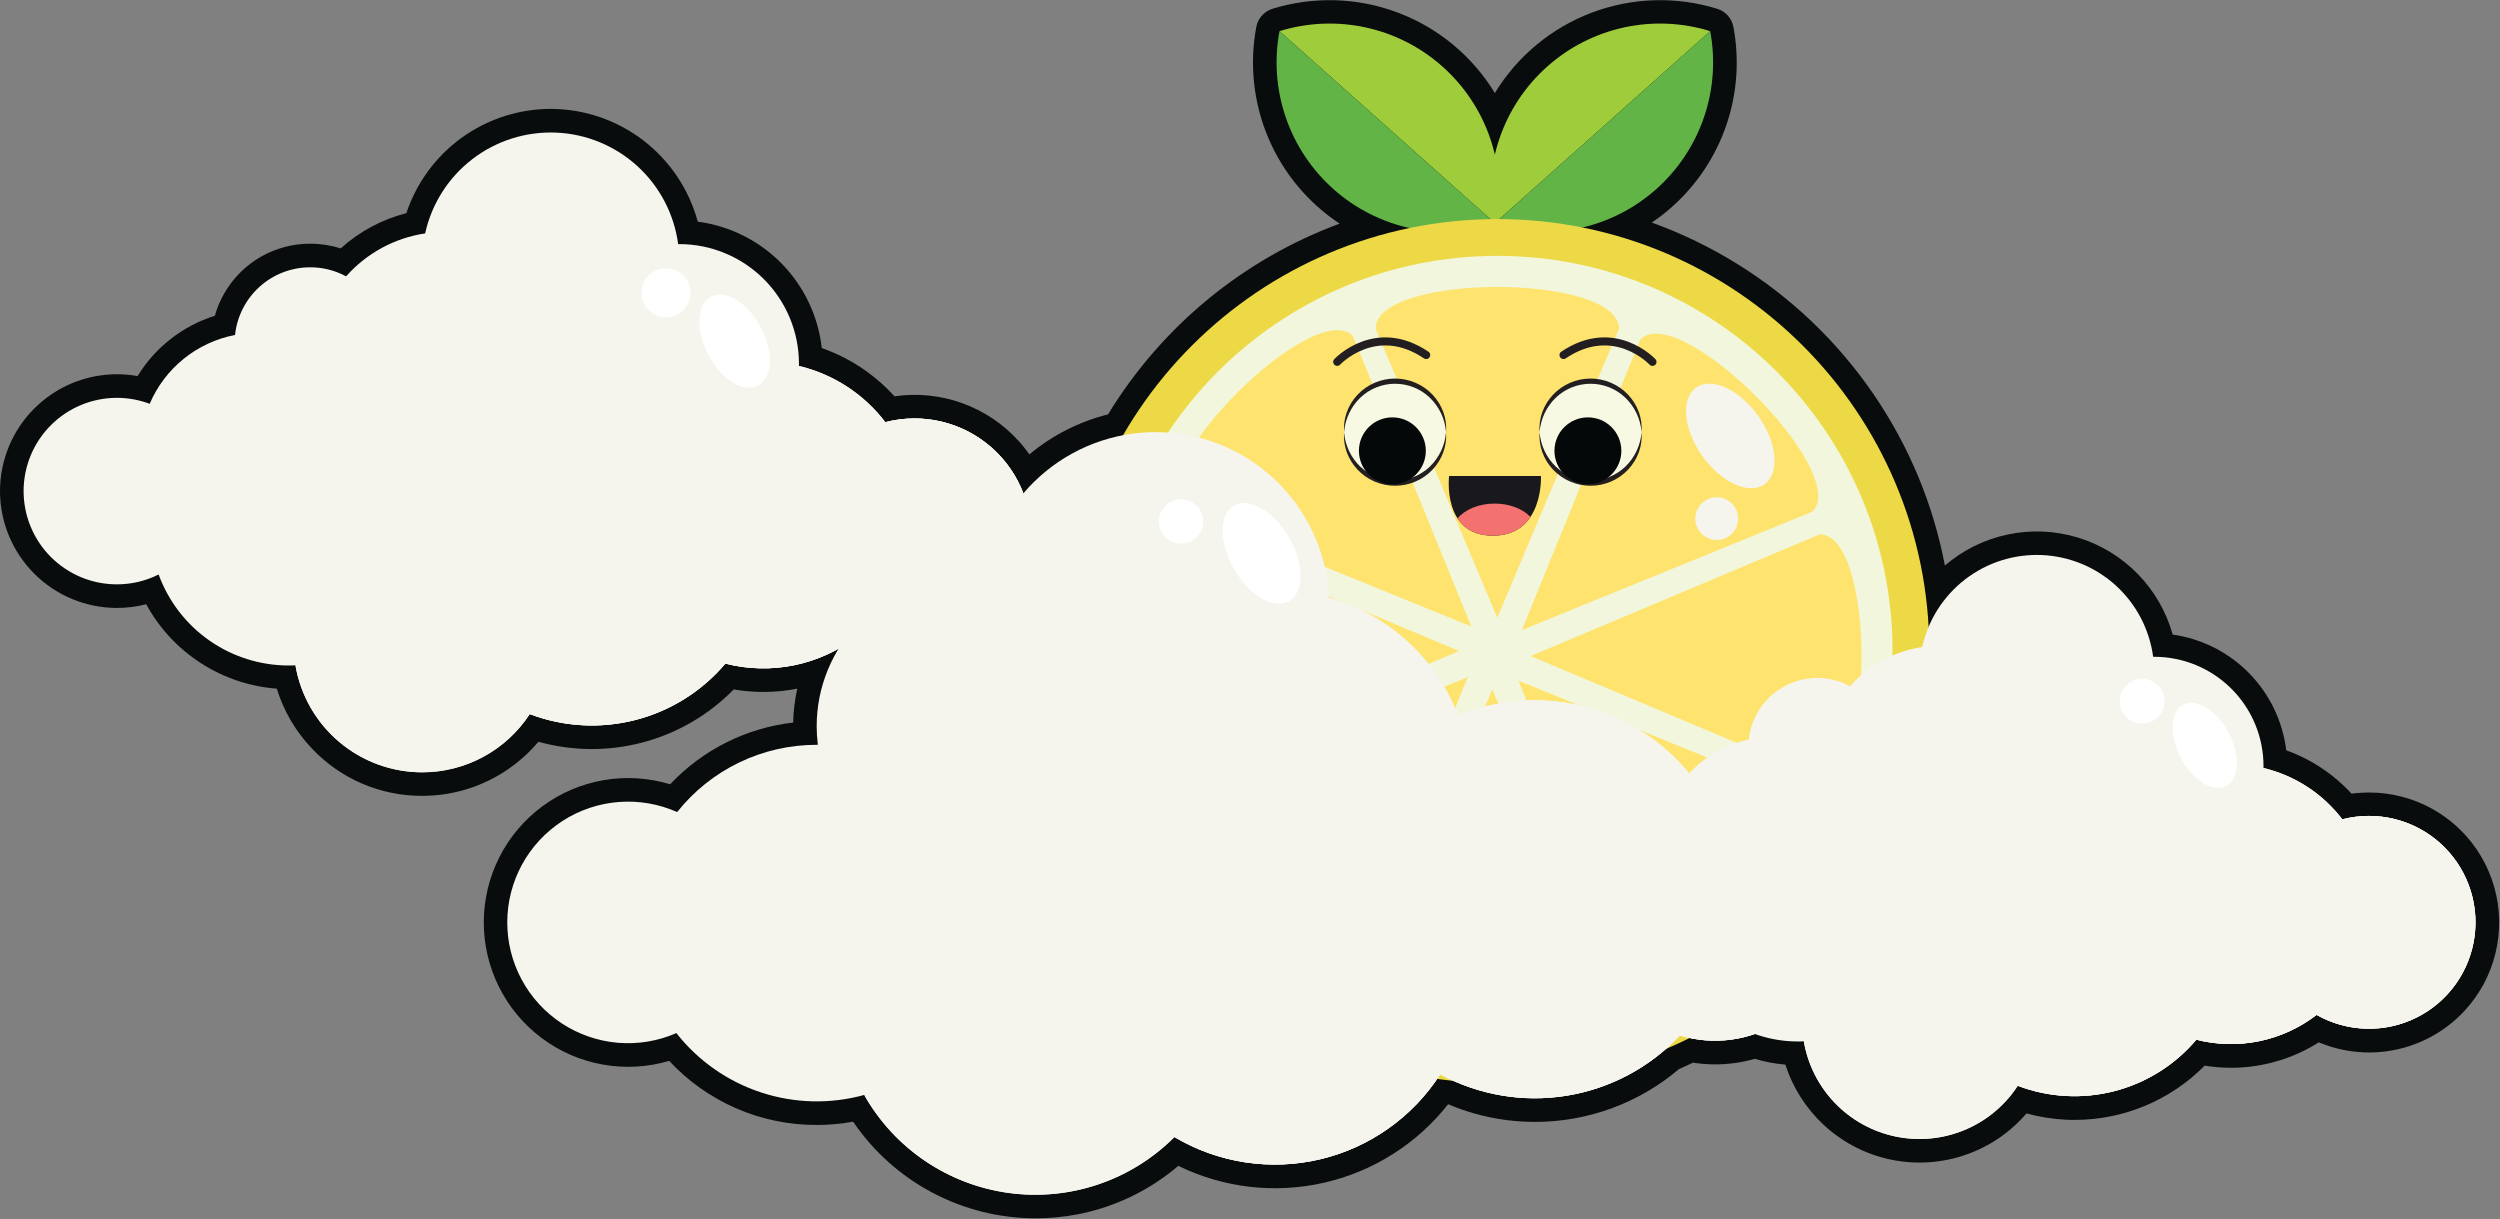 <svg width="1589" height="775" viewBox="0 0 1589 775" fill="none" xmlns="http://www.w3.org/2000/svg">
<rect x="0" y="0" width="1589" height="775" fill="#808080" stroke="none"/>
<g clip-path="url(#clip0_5470_14813)">
<path d="M658.08 774.359C635.231 774.328 612.735 768.717 592.549 758.013C572.362 747.309 555.096 731.836 542.25 712.94C534.605 714.332 526.851 715.032 519.08 715.03C501.487 715.074 484.075 711.477 467.939 704.466C451.803 697.455 437.293 687.181 425.32 674.29C411.603 678.352 397.126 679.15 383.045 676.622C368.964 674.094 355.669 668.309 344.222 659.728C332.775 651.148 323.492 640.01 317.115 627.204C310.738 614.398 307.443 600.279 307.494 585.973C307.544 571.667 310.938 557.571 317.406 544.81C323.873 532.05 333.234 520.978 344.742 512.478C356.249 503.979 369.584 498.288 383.683 495.859C397.781 493.43 412.252 494.331 425.94 498.49C446.56 476.586 474.265 462.686 504.15 459.25C504.3 452.004 505.171 444.792 506.75 437.72C499.677 439.102 492.487 439.799 485.28 439.8C481.71 439.8 478.11 439.63 474.57 439.3C473.39 439.19 472.22 439.06 471.05 438.91C469.48 438.71 467.91 438.48 466.35 438.21C450.531 454.353 430.668 465.954 408.835 471.801C387.002 477.648 364 477.527 342.23 471.45L341.7 472.07C337.903 476.499 333.712 480.576 329.18 484.25C327.03 486 324.8 487.66 322.57 489.17C321.763 489.73 320.943 490.27 320.11 490.79C317.202 492.641 314.198 494.336 311.11 495.87C309.59 496.62 308.11 497.33 306.6 497.96C305.09 498.59 303.66 499.18 302.15 499.75L300.61 500.31C298.4 501.09 296.12 501.8 293.85 502.42C285.531 504.694 276.944 505.844 268.32 505.84C255.173 505.888 242.157 503.23 230.081 498.031C218.006 492.832 207.13 485.203 198.13 475.62C187.905 464.863 180.304 451.889 175.92 437.71C158.707 436.404 142.095 430.81 127.598 421.439C113.1 412.068 101.179 399.218 92.92 384.06C86.835 385.628 80.574 386.418 74.29 386.41C54.598 386.391 35.717 378.562 21.79 364.641C7.863 350.719 0.026 331.842 0 312.15C0.021 292.449 7.859 273.562 21.794 259.635C35.728 245.708 54.619 237.88 74.32 237.87C78.722 237.868 83.116 238.256 87.45 239.03C98.656 220.74 116.105 207.124 136.57 200.7C140.293 187.489 148.239 175.861 159.192 167.591C170.145 159.32 183.505 154.863 197.23 154.9C203.776 154.897 210.284 155.909 216.52 157.9C228.418 147.152 242.749 139.454 258.28 135.47C264.114 117.993 274.791 102.533 289.07 90.89C306.317 76.883 327.853 69.23 350.07 69.21C371.348 69.257 392.02 76.3 408.901 89.253C425.782 102.205 437.936 120.349 443.49 140.89C463.716 143.547 482.469 152.901 496.757 167.461C511.045 182.021 520.045 200.947 522.32 221.22C532.463 224.757 542.042 229.742 550.76 236.02C557.159 240.62 563.061 245.875 568.37 251.7L568.54 251.89C582.981 249.791 597.717 251.27 611.453 256.198C625.189 261.125 637.506 269.35 647.32 280.15C648.32 281.15 649.21 282.28 650.12 283.38C651.56 285.13 652.95 286.95 654.27 288.82C668.807 276.68 685.899 267.984 704.27 263.38C738.275 207.545 790.136 164.828 851.45 142.15C831.311 128.829 815.546 109.866 806.128 87.633C796.71 65.4 794.057 40.883 798.5 17.15C799.002 14.462 800.228 11.963 802.047 9.922C803.866 7.881 806.208 6.376 808.82 5.57C834.976 -2.499 863.075 -1.612 888.67 8.089C914.265 17.79 935.893 35.751 950.13 59.13C964.366 35.754 985.992 17.794 1011.59 8.093C1037.18 -1.608 1065.28 -2.496 1091.43 5.57C1094.04 6.375 1096.39 7.879 1098.21 9.92C1100.03 11.961 1101.26 14.461 1101.76 17.15C1105.67 37.949 1104.13 59.404 1097.29 79.434C1090.46 99.463 1078.56 117.385 1062.76 131.46C1058.69 135.077 1054.39 138.418 1049.88 141.46C1087.84 155.165 1122.52 176.638 1151.71 204.506C1180.9 232.375 1203.95 266.026 1219.4 303.31C1226.89 321.409 1232.51 340.227 1236.17 359.47C1247.61 349.633 1261.34 342.842 1276.1 339.726C1290.87 336.61 1306.17 337.27 1320.61 341.645C1335.05 346.019 1348.15 353.967 1358.7 364.751C1369.25 375.536 1376.91 388.809 1380.96 403.34C1399.4 405.951 1416.47 414.573 1429.52 427.868C1442.57 441.163 1450.87 458.39 1453.13 476.88C1465.01 481.142 1476.01 487.533 1485.6 495.74C1487.83 497.64 1490 499.67 1492.06 501.74C1492.92 502.62 1493.78 503.52 1494.62 504.44C1495.62 504.31 1496.62 504.19 1497.62 504.09H1498.08C1500.66 503.85 1503.27 503.72 1505.84 503.72C1520.16 503.719 1534.23 507.438 1546.67 514.512C1559.12 521.586 1569.51 531.772 1576.84 544.072C1584.16 556.372 1588.17 570.365 1588.46 584.677C1588.74 598.99 1585.31 613.133 1578.49 625.719C1577.49 627.479 1576.49 629.279 1575.19 631.229C1564.78 647.31 1549.1 659.274 1530.85 665.073C1512.59 670.872 1492.88 670.146 1475.1 663.02L1473.81 662.49C1472.32 663.49 1470.81 664.359 1469.24 665.229C1468.43 665.69 1467.61 666.149 1466.77 666.589C1451.78 674.522 1435.08 678.672 1418.12 678.68C1412.48 678.678 1406.85 678.223 1401.29 677.32C1390.48 688.255 1377.6 696.934 1363.41 702.855C1349.22 708.776 1333.99 711.819 1318.61 711.81C1316.8 711.81 1314.97 711.81 1313.18 711.69C1304.68 711.28 1296.24 709.939 1288.03 707.69C1287.76 708.01 1287.48 708.32 1287.21 708.63C1281.63 714.95 1275.19 720.451 1268.08 724.969C1266.54 725.969 1264.95 726.89 1263.36 727.77C1262.24 728.39 1261.03 729.02 1259.67 729.69C1258.9 730.07 1258.11 730.45 1257.31 730.82C1241.21 738.185 1223.28 740.609 1205.8 737.784C1188.32 734.959 1172.07 727.012 1159.11 714.95C1147.87 704.468 1139.49 691.288 1134.77 676.66C1128.18 676.114 1121.67 674.887 1115.34 673C1107.15 675.343 1098.66 676.532 1090.14 676.53C1088.98 676.53 1087.83 676.53 1086.67 676.46C1085.51 676.39 1084.28 676.349 1082.93 676.24C1080.65 676.06 1078.36 675.8 1076.08 675.44C1073.04 676.886 1070.04 678.263 1067.08 679.57C1041.54 701.209 1009.15 713.083 975.68 713.08C969.86 713.077 964.046 712.72 958.27 712.01C954.94 711.6 951.56 711.06 948.27 710.4C945.94 709.95 943.59 709.399 941.27 708.839C939.39 708.37 937.75 707.93 936.27 707.49C930.885 705.924 925.599 704.037 920.44 701.839C900.639 726.991 872.817 744.598 841.611 751.725C810.404 758.853 777.697 755.071 748.94 741.01C732.372 755.138 712.729 765.196 691.58 770.38C690.37 770.68 689.16 770.95 687.94 771.22C687 771.42 686.06 771.619 685.11 771.799C676.204 773.522 667.151 774.38 658.08 774.359Z" fill="#080C0D"/>
<path d="M983.39 42.329C969.514 54.686 959.068 70.421 953.067 88.005C947.066 105.59 945.713 124.428 949.14 142.689L1087.01 19.799C1069.26 14.304 1050.39 13.49 1032.24 17.438C1014.08 21.386 997.254 29.96 983.39 42.329Z" fill="#9FCC3B"/>
<path d="M1087.01 19.8L949.141 142.69C966.891 148.179 985.758 148.989 1003.91 145.043C1022.07 141.096 1038.9 132.526 1052.77 120.164C1066.64 107.801 1077.08 92.066 1083.08 74.481C1089.08 56.897 1090.43 38.062 1087.01 19.8Z" fill="#63B446"/>
<path d="M916.87 42.33C930.747 54.685 941.192 70.42 947.192 88.005C953.191 105.591 954.541 124.429 951.11 142.689L813.24 19.799C830.991 14.303 849.86 13.489 868.018 17.437C886.176 21.384 903.004 29.959 916.87 42.33Z" fill="#9FCC3B"/>
<path d="M813.241 19.8L951.111 142.69C933.361 148.176 914.495 148.984 896.341 145.036C878.187 141.089 861.36 132.519 847.492 120.157C833.623 107.795 823.182 92.061 817.182 74.478C811.181 56.895 809.823 38.061 813.241 19.8Z" fill="#63B446"/>
<path d="M951.701 688.4C1103.34 688.4 1226.27 565.471 1226.27 413.83C1226.27 262.189 1103.34 139.26 951.701 139.26C800.06 139.26 677.131 262.189 677.131 413.83C677.131 565.471 800.06 688.4 951.701 688.4Z" fill="#EDD946"/>
<path d="M951.7 665.03C1090.43 665.03 1202.9 552.564 1202.9 413.83C1202.9 275.096 1090.43 162.63 951.7 162.63C812.966 162.63 700.5 275.096 700.5 413.83C700.5 552.564 812.966 665.03 951.7 665.03Z" fill="#F2F6DC"/>
<path d="M874.32 208.92C874.32 173.55 1029.03 173.55 1029.03 208.92L951.68 392.67L874.32 208.92Z" fill="#FEE46E"/>
<path d="M750.539 322.98C725.539 297.98 834.929 188.58 859.929 213.58L935.169 398.22L750.539 322.98Z" fill="#FEE46E"/>
<path d="M743.639 491.149C708.279 491.149 708.279 336.449 743.639 336.449L927.399 413.799L743.639 491.149Z" fill="#FEE46E"/>
<path d="M857.701 614.999C832.701 639.999 723.301 530.609 748.301 505.609L932.941 430.369L857.701 614.999Z" fill="#FEE46E"/>
<path d="M1025.91 621.899C1025.91 657.259 871.199 657.259 871.199 621.899L948.549 438.149L1025.91 621.899Z" fill="#FEE46E"/>
<path d="M1149.72 507.84C1174.72 532.84 1065.33 642.24 1040.33 617.23L965.09 432.6L1149.72 507.84Z" fill="#FEE46E"/>
<path d="M1156.62 339.63C1191.98 339.63 1191.98 494.34 1156.62 494.34L972.859 416.99L1156.62 339.63Z" fill="#FEE46E"/>
<path d="M1042.56 215.81C1067.56 190.81 1176.96 300.2 1151.95 325.21L967.32 400.45L1042.56 215.81Z" fill="#FEE46E"/>
<path d="M1121.49 307.835C1131.35 300.861 1129.61 281.448 1117.61 264.475C1105.6 247.501 1087.87 239.394 1078.02 246.368C1068.16 253.341 1069.9 272.754 1081.9 289.728C1093.91 306.701 1111.63 314.808 1121.49 307.835Z" fill="#F5F4ED"/>
<path d="M1091.14 343.239C1098.65 343.239 1104.74 337.15 1104.74 329.639C1104.74 322.128 1098.65 316.039 1091.14 316.039C1083.63 316.039 1077.54 322.128 1077.54 329.639C1077.54 337.15 1083.63 343.239 1091.14 343.239Z" fill="#F5F4ED"/>
<path d="M849.93 230.01C849.93 230.01 874.29 203.91 906.49 225.66" stroke="#231F20" stroke-width="5.11" stroke-miterlimit="10" stroke-linecap="round"/>
<path d="M1050.32 230.01C1050.32 230.01 1025.96 203.91 993.76 225.66" stroke="#231F20" stroke-width="5.11" stroke-miterlimit="10" stroke-linecap="round"/>
<path d="M979.429 302.529C979.429 302.529 981.349 340.479 948.869 340.479C916.389 340.479 921.039 302.529 921.039 302.529H979.429Z" fill="#19181C"/>
<path d="M926.41 329.469C930.41 335.669 937.3 340.469 948.87 340.469C961.01 340.469 968.34 335.179 972.76 328.539C967.87 323.439 959.51 320.069 950 320.069C939.93 320.079 931.15 323.859 926.41 329.469Z" fill="#F37270"/>
<path d="M886.689 307.079C904.583 307.079 919.089 292.573 919.089 274.679C919.089 256.785 904.583 242.279 886.689 242.279C868.795 242.279 854.289 256.785 854.289 274.679C854.289 292.573 868.795 307.079 886.689 307.079Z" fill="#F8F9E3"/>
<path d="M1010.97 307.079C1028.86 307.079 1043.37 292.573 1043.37 274.679C1043.37 256.785 1028.86 242.279 1010.97 242.279C993.076 242.279 978.57 256.785 978.57 274.679C978.57 292.573 993.076 307.079 1010.97 307.079Z" fill="#F8F9E3"/>
<path d="M854.321 274.68C853.981 270.37 854.564 266.036 856.031 261.969C857.528 257.83 859.863 254.045 862.891 250.849C865.946 247.62 869.627 245.047 873.711 243.29C877.817 241.523 882.24 240.611 886.711 240.611C891.181 240.611 895.604 241.523 899.711 243.29C903.796 245.05 907.48 247.622 910.541 250.849C913.564 254.046 915.896 257.831 917.391 261.969C918.86 266.036 919.447 270.369 919.111 274.68C918.474 266.313 914.766 258.477 908.701 252.68C902.758 247.053 894.885 243.917 886.701 243.917C878.517 243.917 870.644 247.053 864.701 252.68C858.646 258.482 854.949 266.317 854.321 274.68Z" fill="#231F20"/>
<path d="M919.089 274.68C919.425 278.99 918.842 283.322 917.379 287.39C915.877 291.526 913.542 295.311 910.519 298.51C907.461 301.74 903.776 304.312 899.689 306.07C895.583 307.838 891.16 308.75 886.689 308.75C882.219 308.75 877.795 307.838 873.689 306.07C869.603 304.312 865.918 301.74 862.859 298.51C859.837 295.311 857.502 291.526 855.999 287.39C854.537 283.322 853.954 278.99 854.289 274.68C854.917 283.049 858.627 290.887 864.699 296.68C870.642 302.306 878.515 305.442 886.699 305.442C894.883 305.442 902.756 302.306 908.699 296.68C914.758 290.879 918.458 283.044 919.089 274.68Z" fill="#231F20"/>
<path d="M884.99 307.799C896.732 307.799 906.25 298.281 906.25 286.539C906.25 274.798 896.732 265.279 884.99 265.279C873.249 265.279 863.73 274.798 863.73 286.539C863.73 298.281 873.249 307.799 884.99 307.799Z" fill="#040809"/>
<path d="M978.57 274.679C978.236 270.37 978.819 266.038 980.28 261.969C981.778 257.83 984.113 254.045 987.14 250.849C990.197 247.617 993.883 245.045 997.97 243.289C1002.08 241.521 1006.5 240.609 1010.97 240.609C1015.44 240.609 1019.86 241.521 1023.97 243.289C1028.06 245.05 1031.74 247.622 1034.8 250.849C1037.82 254.046 1040.16 257.831 1041.65 261.969C1043.12 266.036 1043.71 270.369 1043.37 274.679C1042.73 266.313 1039.03 258.477 1032.96 252.679C1027.02 247.053 1019.14 243.917 1010.96 243.917C1002.78 243.917 994.903 247.053 988.96 252.679C982.902 258.48 979.201 266.316 978.57 274.679Z" fill="#231F20"/>
<path d="M1043.37 274.68C1043.71 278.99 1043.12 283.322 1041.66 287.39C1040.16 291.526 1037.82 295.311 1034.8 298.51C1031.74 301.74 1028.06 304.312 1023.97 306.07C1019.86 307.838 1015.44 308.75 1010.97 308.75C1006.5 308.75 1002.08 307.838 997.971 306.07C993.886 304.31 990.201 301.737 987.141 298.51C984.117 295.313 981.785 291.528 980.291 287.39C978.82 283.323 978.234 278.99 978.571 274.68C979.207 283.046 982.915 290.882 988.981 296.68C994.924 302.306 1002.8 305.442 1010.98 305.442C1019.16 305.442 1027.04 302.306 1032.98 296.68C1039.04 290.879 1042.74 283.044 1043.37 274.68Z" fill="#231F20"/>
<path d="M1009.27 307.799C1021.01 307.799 1030.53 298.281 1030.53 286.539C1030.53 274.798 1021.01 265.279 1009.27 265.279C997.528 265.279 988.01 274.798 988.01 286.539C988.01 298.281 997.528 307.799 1009.27 307.799Z" fill="#040809"/>
<path d="M581.32 265.97C575.042 265.965 568.788 266.758 562.71 268.33C549.084 250.443 529.691 237.82 507.82 232.6C507.82 232.15 507.82 231.72 507.82 231.27C507.823 211.091 499.812 191.737 485.549 177.463C471.286 163.189 451.939 155.163 431.76 155.15H431.03C428.494 136.107 419.33 118.566 405.148 105.608C390.966 92.649 372.671 85.101 353.478 84.29C334.284 83.478 315.418 89.454 300.192 101.169C284.966 112.884 274.354 129.589 270.22 148.35C250.79 151.269 233.005 160.929 219.98 175.64C212.975 171.861 205.139 169.888 197.18 169.9C185.308 169.89 173.854 174.279 165.029 182.221C156.205 190.162 150.637 201.092 149.4 212.9C137.463 215.191 126.272 220.38 116.811 228.01C107.349 235.641 99.908 245.479 95.14 256.66C88.468 254.15 81.398 252.866 74.27 252.87C58.55 252.872 43.474 259.119 32.359 270.236C21.244 281.353 15 296.429 15 312.15C15.001 319.936 16.537 327.647 19.519 334.84C22.502 342.033 26.872 348.568 32.381 354.071C37.89 359.574 44.429 363.938 51.625 366.913C58.821 369.888 66.533 371.416 74.32 371.41C83.524 371.419 92.603 369.276 100.83 365.15C107.016 382.105 118.265 396.748 133.053 407.094C147.84 417.44 165.452 422.99 183.5 422.99C184.94 422.99 186.38 422.99 187.8 422.88C191.043 441.897 200.908 459.155 215.649 471.599C230.39 484.044 249.058 490.873 268.35 490.88C281.927 490.884 295.29 487.503 307.232 481.042C319.173 474.582 329.315 465.246 336.74 453.88C358.235 462.048 381.734 463.349 404 457.603C426.265 451.858 446.201 439.349 461.06 421.8C475.418 425.47 490.423 425.822 504.938 422.83C519.452 419.837 533.094 413.579 544.83 404.53C554.696 410.11 565.71 413.352 577.026 414.006C588.342 414.66 599.656 412.709 610.1 408.303C620.543 403.897 629.835 397.153 637.262 388.591C644.689 380.029 650.053 369.876 652.939 358.916C655.826 347.955 656.158 336.478 653.912 325.368C651.666 314.258 646.9 303.812 639.982 294.834C633.064 285.856 624.177 278.584 614.007 273.58C603.837 268.576 592.655 265.972 581.32 265.97Z" fill="#F5F4ED"/>
<g style="mix-blend-mode:multiply">
<path d="M461.01 421.76C475.368 425.43 490.373 425.782 504.888 422.79C519.402 419.798 533.044 413.539 544.78 404.49C555.333 410.467 567.192 413.761 579.316 414.083C591.439 414.405 603.456 411.745 614.312 406.337C625.167 400.929 634.528 392.938 641.574 383.066C648.619 373.194 653.132 361.743 654.717 349.72C656.302 337.696 654.911 325.467 650.665 314.106C646.418 302.746 639.448 292.602 630.365 284.566C621.282 276.529 610.365 270.846 598.572 268.015C586.779 265.184 574.471 265.292 562.73 268.33C562.73 268.33 619.45 348.81 526.34 361.62C526.34 361.62 492.34 417.02 450.51 384.21C450.51 384.21 390.91 452.28 333.59 405.87C333.59 405.87 286.3 490.87 187.75 422.87C190.993 441.887 200.858 459.145 215.599 471.589C230.34 484.034 249.008 490.863 268.3 490.87C281.877 490.874 295.24 487.493 307.182 481.032C319.123 474.572 329.265 465.236 336.69 453.87C358.185 462.038 381.684 463.339 403.95 457.593C426.215 451.848 446.151 439.339 461.01 421.79V421.76Z" fill="#F5F4ED"/>
</g>
<path d="M481.841 245.127C491.042 240.268 491.812 223.664 483.561 208.041C475.31 192.419 461.163 183.693 451.962 188.552C442.761 193.411 441.991 210.015 450.242 225.638C458.493 241.261 472.64 249.986 481.841 245.127Z" fill="white"/>
<path d="M423.311 201.7C431.927 201.7 438.911 194.716 438.911 186.1C438.911 177.484 431.927 170.5 423.311 170.5C414.695 170.5 407.711 177.484 407.711 186.1C407.711 194.716 414.695 201.7 423.311 201.7Z" fill="white"/>
<path d="M631.721 326.038C639.137 318.622 636.249 303.711 625.272 292.734C614.294 281.756 599.383 278.869 591.967 286.285C584.551 293.701 587.438 308.612 598.416 319.59C609.393 330.567 624.304 333.455 631.721 326.038Z" fill="white"/>
<g style="mix-blend-mode:multiply">
<path d="M461.009 421.76C475.367 425.43 490.373 425.782 504.887 422.79C519.401 419.798 533.044 413.539 544.779 404.49C555.332 410.466 567.191 413.76 579.315 414.083C591.439 414.405 603.456 411.745 614.311 406.337C625.167 400.928 634.528 392.938 641.573 383.066C648.618 373.194 653.131 361.743 654.716 349.719C656.302 337.696 654.91 325.467 650.664 314.106C646.418 302.746 639.447 292.602 630.364 284.565C621.281 276.529 610.364 270.846 598.571 268.015C586.778 265.184 574.471 265.292 562.729 268.33C549.103 250.443 529.711 237.82 507.839 232.6C507.839 232.6 576.449 399.6 336.689 453.84C358.185 462.008 381.684 463.309 403.949 457.563C426.215 451.818 446.15 439.309 461.009 421.76Z" fill="#F5F4ED"/>
</g>
<path d="M1505.79 518.61C1500.05 518.604 1494.34 519.33 1488.79 520.77C1476.35 504.441 1458.65 492.914 1438.69 488.14C1438.69 487.74 1438.69 487.34 1438.69 486.94C1438.69 468.512 1431.37 450.84 1418.34 437.81C1405.31 424.78 1387.64 417.46 1369.21 417.46H1368.54C1366.22 400.08 1357.86 384.072 1344.92 372.246C1331.97 360.419 1315.28 353.529 1297.76 352.786C1280.24 352.042 1263.02 357.493 1249.12 368.18C1235.22 378.868 1225.53 394.109 1221.75 411.23C1204.02 413.9 1187.8 422.722 1175.92 436.15C1169.58 432.733 1162.5 430.929 1155.3 430.897C1148.1 430.865 1141.01 432.606 1134.64 435.966C1128.27 439.327 1122.83 444.203 1118.8 450.165C1114.76 456.126 1112.26 462.99 1111.5 470.15C1100.6 472.244 1090.37 476.988 1081.74 483.963C1073.1 490.939 1066.31 499.931 1061.96 510.15C1053.55 506.977 1044.48 505.949 1035.57 507.161C1026.66 508.372 1018.2 511.783 1010.94 517.087C1003.68 522.391 997.857 529.42 993.996 537.539C990.135 545.657 988.358 554.61 988.825 563.588C989.292 572.566 991.989 581.286 996.671 588.96C1001.35 596.635 1007.87 603.021 1015.64 607.543C1023.41 612.065 1032.19 614.58 1041.17 614.861C1050.16 615.141 1059.07 613.178 1067.11 609.15C1072.76 624.627 1083.03 637.994 1096.53 647.439C1110.03 656.883 1126.1 661.949 1142.58 661.95C1143.9 661.95 1145.2 661.95 1146.5 661.85C1149.01 676.636 1155.93 690.321 1166.34 701.119C1176.75 711.916 1190.17 719.324 1204.86 722.375C1219.54 725.427 1234.81 723.98 1248.66 718.224C1262.51 712.468 1274.3 702.67 1282.5 690.11C1302.12 697.568 1323.57 698.757 1343.9 693.513C1364.23 688.269 1382.43 676.85 1395.99 660.83C1409.1 664.176 1422.79 664.495 1436.04 661.763C1449.29 659.03 1461.75 653.318 1472.46 645.06C1481.46 650.169 1491.52 653.143 1501.86 653.752C1512.19 654.362 1522.53 652.591 1532.07 648.575C1541.61 644.56 1550.1 638.407 1556.89 630.592C1563.68 622.776 1568.59 613.506 1571.23 603.496C1573.87 593.486 1574.18 583.004 1572.13 572.856C1570.08 562.708 1565.73 553.166 1559.41 544.965C1553.09 536.764 1544.98 530.123 1535.69 525.554C1526.4 520.984 1516.18 518.609 1505.83 518.61H1505.79Z" fill="#F5F4ED"/>
<g style="mix-blend-mode:multiply">
<path d="M1395.95 660.829C1409.06 664.176 1422.75 664.495 1436 661.762C1449.25 659.03 1461.71 653.318 1472.42 645.059C1482.05 650.519 1492.88 653.528 1503.95 653.824C1515.02 654.12 1525.99 651.693 1535.9 646.756C1545.82 641.819 1554.36 634.524 1560.8 625.51C1567.23 616.497 1571.35 606.042 1572.8 595.064C1574.24 584.085 1572.97 572.919 1569.1 562.547C1565.22 552.175 1558.85 542.914 1550.56 535.578C1542.26 528.242 1532.29 523.054 1521.53 520.472C1510.76 517.89 1499.52 517.992 1488.8 520.769C1488.8 520.769 1540.58 594.229 1455.58 605.929C1455.58 605.929 1424.52 656.499 1386.37 626.549C1386.37 626.549 1331.96 688.679 1279.63 646.319C1279.63 646.319 1236.47 723.879 1146.5 661.849C1149.01 676.636 1155.93 690.321 1166.34 701.118C1176.75 711.916 1190.17 719.324 1204.86 722.375C1219.54 725.427 1234.81 723.98 1248.66 718.224C1262.51 712.468 1274.3 702.67 1282.5 690.109C1302.12 697.567 1323.57 698.756 1343.9 693.512C1364.23 688.268 1382.43 676.849 1395.99 660.829H1395.95Z" fill="#F5F4ED"/>
</g>
<path d="M1414.96 499.57C1423.36 495.134 1424.07 479.977 1416.54 465.717C1409.01 451.457 1396.09 443.493 1387.69 447.929C1379.29 452.366 1378.59 467.522 1386.12 481.782C1393.65 496.042 1406.56 504.006 1414.96 499.57Z" fill="white"/>
<path d="M1361.53 459.94C1369.39 459.94 1375.77 453.565 1375.77 445.7C1375.77 437.835 1369.39 431.46 1361.53 431.46C1353.66 431.46 1347.29 437.835 1347.29 445.7C1347.29 453.565 1353.66 459.94 1361.53 459.94Z" fill="white"/>
<path d="M1551.77 573.444C1558.54 566.676 1555.9 553.066 1545.88 543.045C1535.86 533.024 1522.25 530.387 1515.48 537.155C1508.72 543.923 1511.35 557.533 1521.37 567.554C1531.4 577.574 1545.01 580.212 1551.77 573.444Z" fill="white"/>
<g style="mix-blend-mode:multiply">
<path d="M1395.95 660.83C1409.06 664.176 1422.76 664.495 1436 661.763C1449.25 659.03 1461.71 653.318 1472.42 645.06C1482.05 650.519 1492.88 653.529 1503.95 653.825C1515.02 654.121 1525.99 651.693 1535.91 646.757C1545.82 641.82 1554.37 634.524 1560.8 625.511C1567.23 616.498 1571.35 606.042 1572.8 595.064C1574.25 584.086 1572.97 572.92 1569.1 562.548C1565.22 552.175 1558.85 542.915 1550.56 535.578C1542.26 528.242 1532.29 523.055 1521.53 520.473C1510.76 517.891 1499.52 517.993 1488.8 520.77C1476.36 504.441 1458.66 492.914 1438.7 488.14C1438.7 488.14 1501.33 640.57 1282.46 690.14C1302.08 697.598 1323.53 698.787 1343.86 693.543C1364.19 688.299 1382.39 676.88 1395.95 660.86V660.83Z" fill="#F5F4ED"/>
</g>
<path d="M1090.09 507.95C1088.37 507.95 1086.66 508.009 1084.97 508.119C1069.56 481.592 1045.03 461.567 1015.95 451.771C986.878 441.976 955.234 443.077 926.91 454.869C919.939 436.838 908.887 420.665 894.621 407.619C880.354 394.572 863.261 385.006 844.68 379.669C843.376 352.363 831.976 326.515 812.692 307.138C793.408 287.762 767.614 276.239 740.315 274.804C713.015 273.368 686.156 282.124 664.946 299.372C643.737 316.62 629.69 341.131 625.53 368.149C621.477 367.631 617.396 367.371 613.31 367.369C600.936 367.368 588.683 369.804 577.251 374.539C565.818 379.273 555.43 386.213 546.68 394.962C537.93 403.712 530.989 414.099 526.253 425.531C521.517 436.963 519.08 449.215 519.08 461.589C519.083 465.538 519.33 469.482 519.82 473.399H519.08C502.033 473.383 485.202 477.219 469.846 484.622C454.489 492.024 441.005 502.802 430.4 516.149C418.732 510.956 405.953 508.756 393.22 509.748C380.487 510.741 368.203 514.894 357.48 521.832C346.758 528.769 337.935 538.273 331.812 549.481C325.689 560.689 322.459 573.247 322.415 586.019C322.37 598.79 325.512 611.371 331.557 622.621C337.602 633.872 346.358 643.436 357.032 650.449C367.706 657.461 379.961 661.7 392.686 662.781C405.412 663.862 418.206 661.751 429.91 656.639C443.724 674.231 462.428 687.348 483.674 694.342C504.919 701.337 527.758 701.896 549.32 695.95C558.807 712.716 572.044 727.062 587.994 737.865C603.944 748.668 622.177 755.637 641.267 758.226C660.357 760.815 679.787 758.954 698.039 752.79C716.291 746.625 732.87 736.323 746.48 722.69C774.317 739.215 807.481 744.297 838.989 736.864C870.497 729.431 897.893 710.064 915.41 682.839C939.965 696.109 968.22 700.883 995.772 696.417C1023.32 691.951 1048.62 678.496 1067.73 658.149C1078.29 661.365 1089.42 662.266 1100.36 660.79C1111.3 659.315 1121.79 655.498 1131.12 649.599C1140.45 643.701 1148.4 635.86 1154.43 626.61C1160.45 617.361 1164.41 606.921 1166.04 596.003C1167.67 585.084 1166.92 573.944 1163.85 563.34C1160.78 552.737 1155.45 542.921 1148.25 534.561C1141.04 526.2 1132.11 519.493 1122.07 514.895C1112.04 510.298 1101.13 507.919 1090.09 507.919V507.95Z" fill="#F5F4ED"/>
<g style="mix-blend-mode:multiply">
<path d="M1016.41 531.609C1016.41 531.609 1060.27 537.959 1054.53 580.859C1048.79 623.759 1004.75 628.859 983.329 609.539C983.329 609.539 953.939 644.399 896.329 624.619C896.329 624.619 834.169 690.619 736.919 655.989C736.919 655.989 641.559 773.519 549.289 695.989C558.777 712.756 572.013 727.101 587.963 737.905C603.914 748.708 622.146 755.677 641.236 758.266C660.326 760.855 679.756 758.994 698.008 752.83C716.26 746.665 732.839 736.363 746.449 722.729C774.286 739.255 807.45 744.336 838.958 736.904C870.466 729.471 897.862 710.104 915.379 682.879C939.942 696.151 968.206 700.923 995.764 696.449C1023.32 691.976 1048.63 678.509 1067.73 658.149C1078.29 661.365 1089.42 662.266 1100.36 660.79C1111.3 659.315 1121.79 655.498 1131.12 649.599C1140.45 643.701 1148.4 635.859 1154.43 626.61C1160.45 617.361 1164.41 606.921 1166.04 596.003C1167.66 585.084 1166.92 573.943 1163.84 563.34C1160.77 552.737 1155.45 542.921 1148.24 534.56C1141.04 526.2 1132.11 519.493 1122.07 514.895C1112.04 510.298 1101.13 507.918 1090.09 507.919C1088.37 507.919 1086.66 507.979 1084.97 508.099C1069.56 481.569 1045.03 461.543 1015.95 451.745C986.879 441.948 955.235 443.048 926.909 454.839C926.909 454.839 1010.91 450.149 1016.41 531.609Z" fill="#F5F4ED"/>
</g>
<path d="M819.385 382.116C829.037 376.544 829.006 358.421 819.316 341.638C809.626 324.854 793.947 315.766 784.295 321.339C774.643 326.911 774.674 345.034 784.363 361.818C794.053 378.601 809.733 387.689 819.385 382.116Z" fill="white"/>
<path d="M750.699 345.57C758.481 345.57 764.789 339.261 764.789 331.48C764.789 323.698 758.481 317.39 750.699 317.39C742.918 317.39 736.609 323.698 736.609 331.48C736.609 339.261 742.918 345.57 750.699 345.57Z" fill="white"/>
<path d="M1144.33 562.454C1148.62 550.867 1138.35 536.391 1121.4 530.122C1104.46 523.853 1087.24 528.164 1082.96 539.751C1078.67 551.338 1088.93 565.814 1105.88 572.083C1122.83 578.353 1140.05 574.042 1144.33 562.454Z" fill="white"/>
<path d="M1060.16 546.099C1068.16 546.099 1074.65 539.612 1074.65 531.609C1074.65 523.607 1068.16 517.119 1060.16 517.119C1052.16 517.119 1045.67 523.607 1045.67 531.609C1045.67 539.612 1052.16 546.099 1060.16 546.099Z" fill="white"/>
<g style="mix-blend-mode:multiply">
<path d="M915.43 682.839C939.983 696.104 968.234 700.875 995.781 696.409C1023.33 691.943 1048.63 678.491 1067.73 658.149C1078.29 661.365 1089.42 662.266 1100.36 660.79C1111.3 659.315 1121.79 655.498 1131.12 649.599C1140.45 643.701 1148.4 635.859 1154.43 626.61C1160.45 617.361 1164.41 606.921 1166.04 596.003C1167.67 585.084 1166.92 573.943 1163.85 563.34C1160.78 552.737 1155.45 542.921 1148.25 534.56C1141.04 526.2 1132.11 519.493 1122.07 514.895C1112.04 510.298 1101.13 507.918 1090.09 507.919C1088.37 507.919 1086.66 507.979 1084.97 508.099C1069.56 481.569 1045.03 461.543 1015.96 451.745C986.88 441.948 955.235 443.048 926.91 454.839C926.91 454.839 972.98 663.309 746.5 722.659C774.337 739.185 807.501 744.266 839.009 736.834C870.517 729.401 897.913 710.034 915.43 682.809V682.839Z" fill="#F5F4ED"/>
</g>
</g>
<defs>
<clipPath id="clip0_5470_14813">
<rect width="1588.42" height="774.37" fill="white"/>
</clipPath>
</defs>
</svg>
